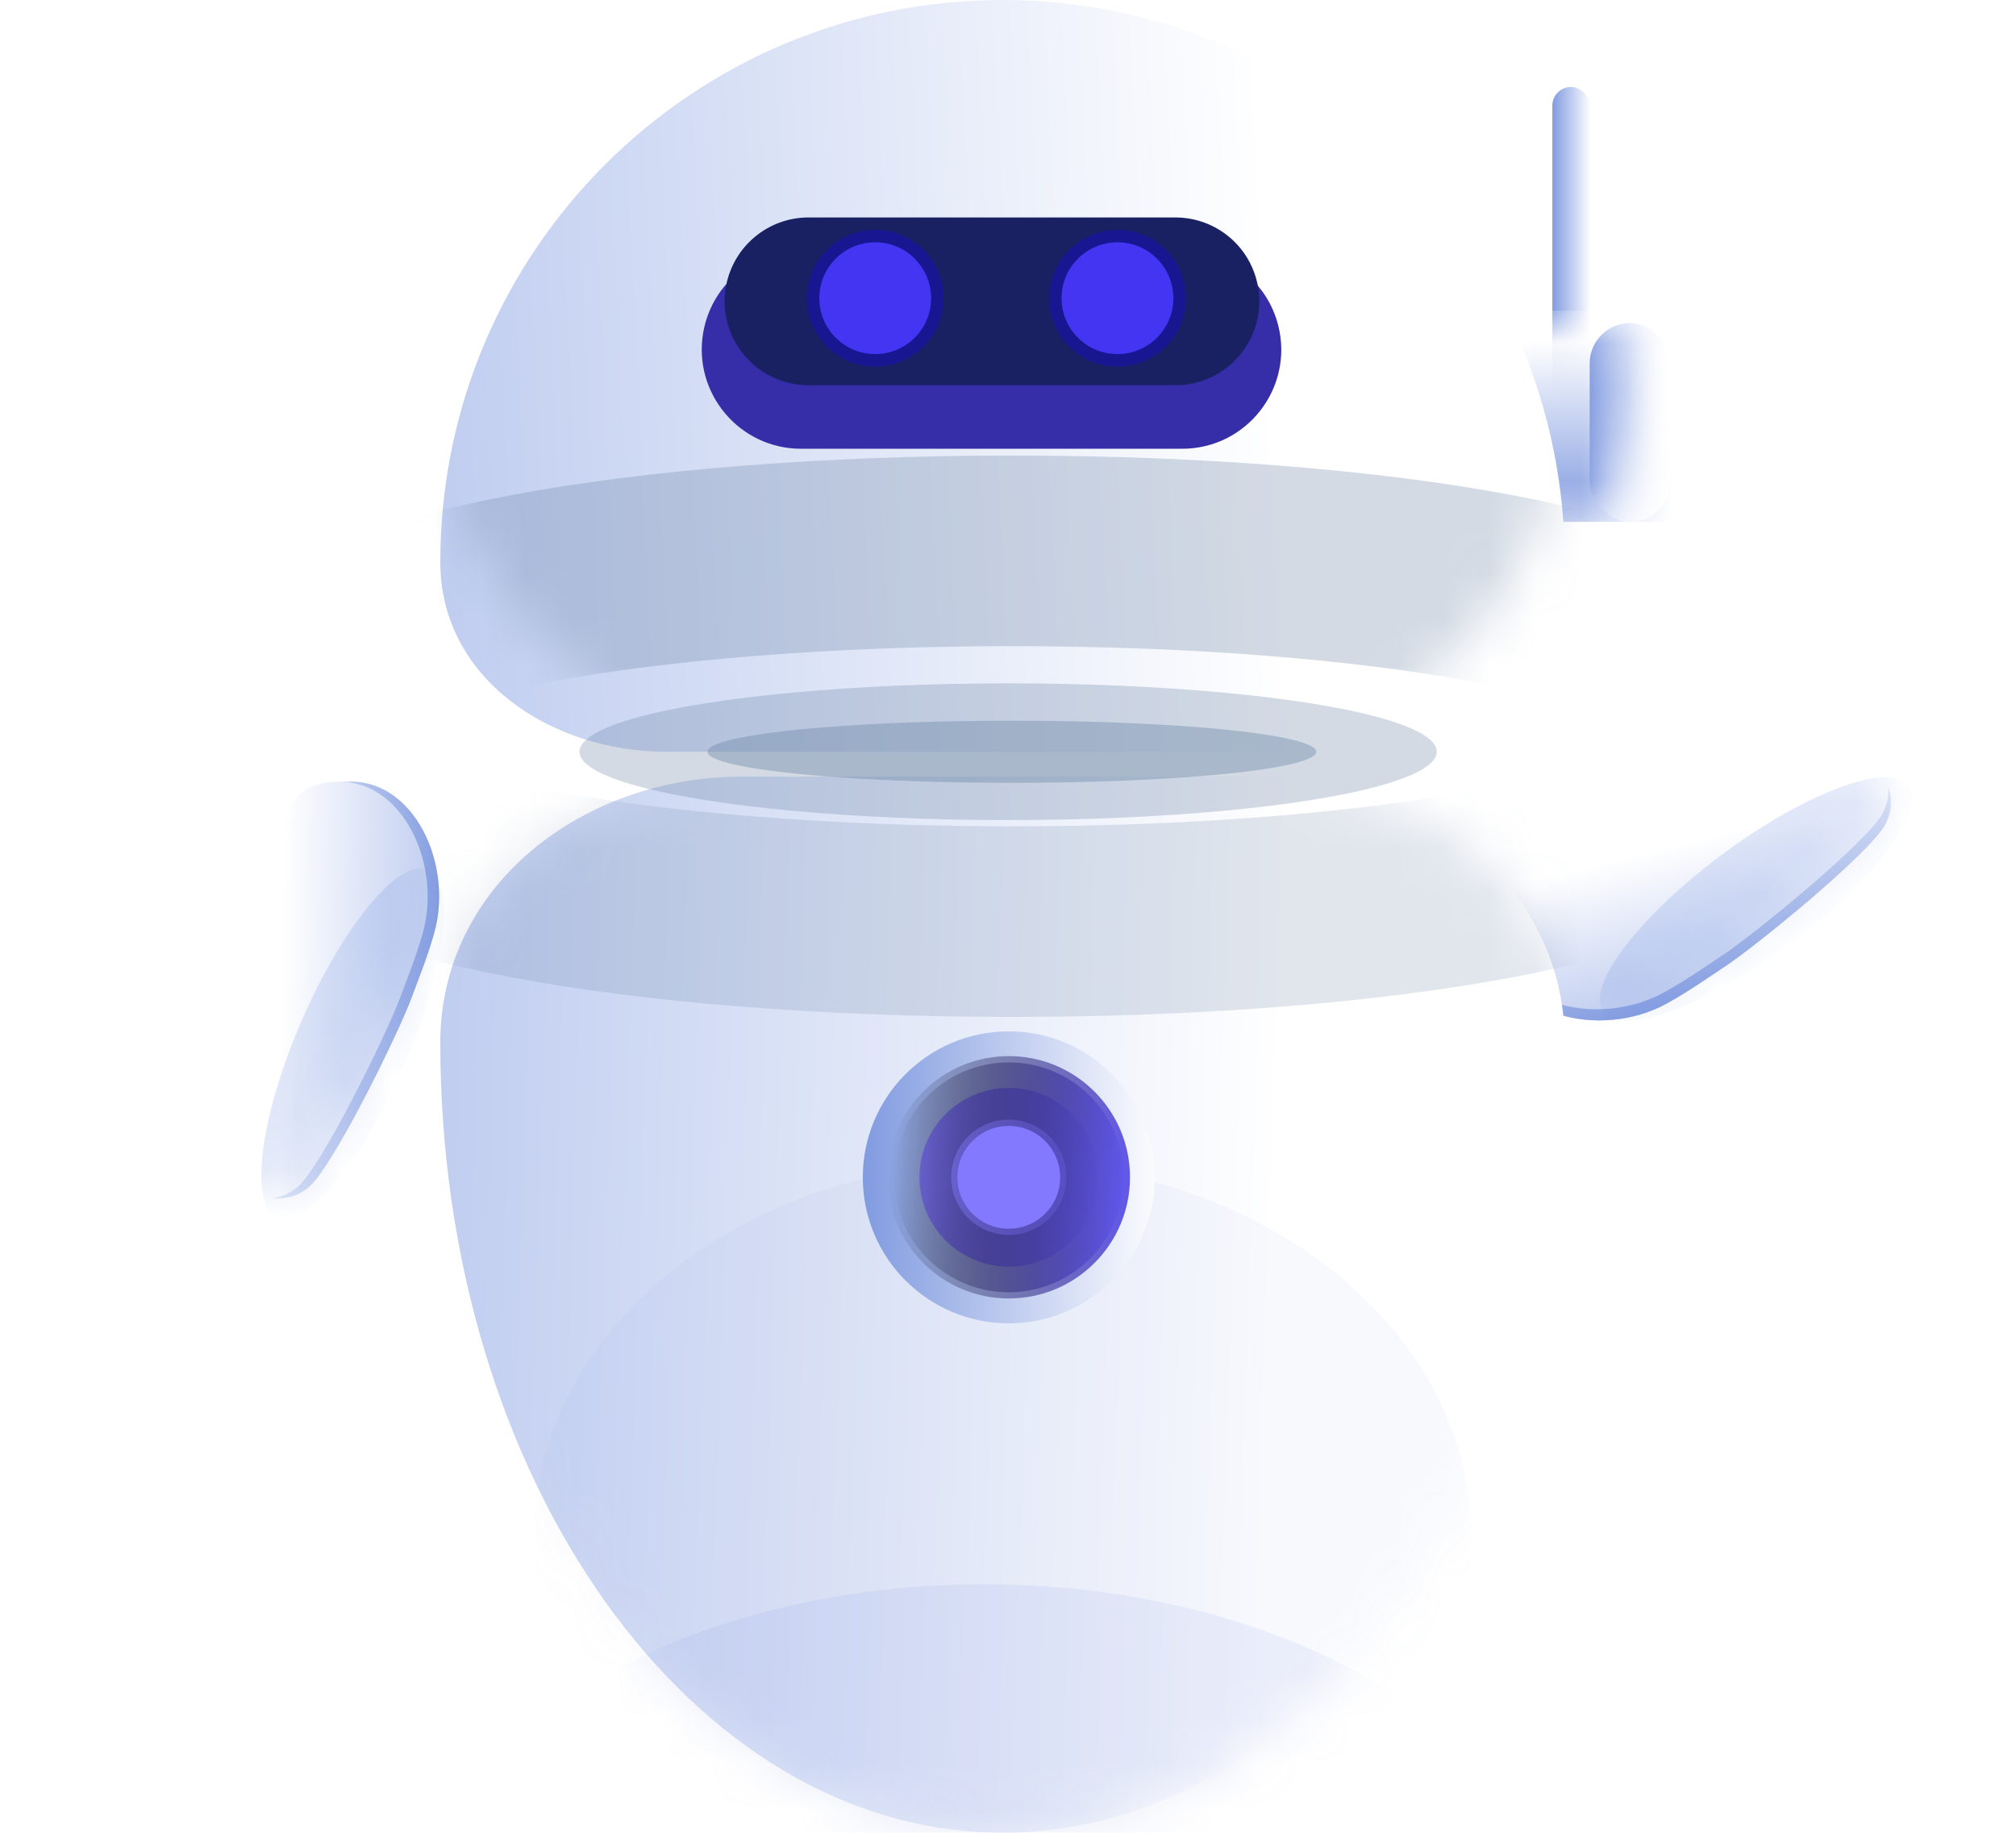 <svg width="44" height="40" viewBox="0 0 44 40" fill="none" xmlns="http://www.w3.org/2000/svg">
<path d="M32.707 20.305C32.703 20.369 32.701 20.433 32.702 20.494C32.712 22.174 34.924 22.712 36.391 21.894C36.91 21.604 37.35 21.288 37.628 21.107C38.293 20.674 40.809 18.626 41.148 17.99C41.487 17.354 41.089 16.542 40.347 16.645C39.605 16.748 32.816 18.679 32.707 20.305Z" fill="url(#paint0_linear_1011_2086)"/>
<path d="M32.707 20.305C32.703 20.369 32.701 20.433 32.702 20.494C32.712 22.174 34.924 22.712 36.391 21.894C36.91 21.604 37.35 21.288 37.628 21.107C38.293 20.674 40.809 18.626 41.148 17.99C41.487 17.354 41.089 16.542 40.347 16.645C39.605 16.748 32.816 18.679 32.707 20.305Z" fill="url(#paint1_linear_1011_2086)"/>
<path d="M32.65 20.061C32.646 20.126 32.644 20.189 32.645 20.25C32.655 21.93 34.867 22.469 36.334 21.65C36.853 21.361 37.293 21.045 37.571 20.864C38.236 20.43 40.752 18.382 41.091 17.746C41.43 17.11 41.032 16.298 40.29 16.401C39.548 16.505 32.758 18.435 32.65 20.061Z" fill="url(#paint2_linear_1011_2086)"/>
<mask id="mask0_1011_2086" style="mask-type:alpha" maskUnits="userSpaceOnUse" x="32" y="16" width="10" height="7">
<path d="M32.652 20.061C32.647 20.125 32.645 20.188 32.646 20.25C32.657 21.93 34.868 22.468 36.336 21.65C36.855 21.36 37.295 21.044 37.572 20.863C38.237 20.43 40.753 18.382 41.092 17.746C41.431 17.11 41.033 16.298 40.292 16.401C39.55 16.504 32.76 18.434 32.652 20.061Z" fill="url(#paint3_linear_1011_2086)"/>
</mask>
<g mask="url(#mask0_1011_2086)">
<g opacity="0.2" filter="url(#filter0_f_1011_2086)">
<ellipse cx="38.322" cy="19.622" rx="1.22" ry="4.144" transform="rotate(-126.572 38.322 19.622)" fill="#6489DE"/>
</g>
</g>
<path d="M7.089 17.152C7.151 17.133 7.212 17.117 7.272 17.104C8.91 16.733 9.936 18.765 9.472 20.379C9.308 20.951 9.1 21.451 8.987 21.762C8.716 22.508 7.292 25.423 6.75 25.898C6.207 26.373 5.326 26.169 5.258 25.423C5.191 24.678 5.529 17.627 7.089 17.152Z" fill="url(#paint4_linear_1011_2086)"/>
<path d="M7.089 17.152C7.151 17.133 7.212 17.117 7.272 17.104C8.91 16.733 9.936 18.765 9.472 20.379C9.308 20.951 9.1 21.451 8.987 21.762C8.716 22.508 7.292 25.423 6.75 25.898C6.207 26.373 5.326 26.169 5.258 25.423C5.191 24.678 5.529 17.627 7.089 17.152Z" fill="url(#paint5_linear_1011_2086)"/>
<path d="M6.839 17.152C6.9 17.134 6.961 17.117 7.021 17.104C8.66 16.733 9.686 18.765 9.222 20.38C9.058 20.951 8.85 21.451 8.737 21.763C8.466 22.508 7.042 25.424 6.5 25.898C5.957 26.373 5.076 26.169 5.008 25.424C4.94 24.678 5.279 17.627 6.839 17.152Z" fill="url(#paint6_linear_1011_2086)"/>
<mask id="mask1_1011_2086" style="mask-type:alpha" maskUnits="userSpaceOnUse" x="5" y="17" width="5" height="10">
<path d="M6.839 17.152C6.9 17.134 6.961 17.117 7.021 17.104C8.66 16.733 9.686 18.765 9.222 20.38C9.058 20.951 8.85 21.451 8.737 21.763C8.466 22.508 7.042 25.424 6.5 25.898C5.957 26.373 5.076 26.169 5.008 25.424C4.94 24.678 5.279 17.627 6.839 17.152Z" fill="url(#paint7_linear_1011_2086)"/>
</mask>
<g mask="url(#mask1_1011_2086)">
<g opacity="0.2" filter="url(#filter1_f_1011_2086)">
<ellipse rx="1.22" ry="4.144" transform="matrix(-0.917 -0.398 -0.398 0.917 7.697 22.774)" fill="#6489DE"/>
</g>
</g>
<rect x="33.881" y="1.898" width="0.814" height="6.915" rx="0.407" fill="url(#paint8_linear_1011_2086)"/>
<mask id="mask2_1011_2086" style="mask-type:alpha" maskUnits="userSpaceOnUse" x="32" y="7" width="4" height="5">
<path fill-rule="evenodd" clip-rule="evenodd" d="M35.643 7.051H32.795V11.39H35.249C35.27 11.191 35.308 10.996 35.372 10.848C35.575 10.373 36.118 8.543 35.643 7.051Z" fill="white"/>
</mask>
<g mask="url(#mask2_1011_2086)">
<rect x="30.762" y="6.78" width="7.186" height="4.61" fill="url(#paint9_linear_1011_2086)"/>
<rect x="34.695" y="7.051" width="1.763" height="4.339" rx="0.881" fill="url(#paint10_linear_1011_2086)"/>
</g>
<path fill-rule="evenodd" clip-rule="evenodd" d="M29.22 16.407C31.75 16.407 34.152 14.801 34.152 12.271C34.152 5.494 28.658 0 21.881 0C15.104 0 9.61 5.494 9.61 12.271C9.61 14.801 12.012 16.407 14.542 16.407H29.22Z" fill="url(#paint11_linear_1011_2086)"/>
<path fill-rule="evenodd" clip-rule="evenodd" d="M27.568 16.949C31.021 16.949 34.152 19.306 34.152 22.759C34.152 32.281 28.658 39.999 21.881 39.999C15.104 39.999 9.61 32.281 9.61 22.759C9.61 19.306 12.741 16.949 16.194 16.949H27.568Z" fill="url(#paint12_linear_1011_2086)"/>
<mask id="mask3_1011_2086" style="mask-type:alpha" maskUnits="userSpaceOnUse" x="9" y="16" width="26" height="24">
<path fill-rule="evenodd" clip-rule="evenodd" d="M27.567 16.949C31.02 16.949 34.151 19.307 34.151 22.759C34.151 32.281 28.657 40 21.88 40C15.103 40 9.609 32.281 9.609 22.759C9.609 19.307 12.739 16.949 16.192 16.949H27.567Z" fill="url(#paint13_linear_1011_2086)"/>
</mask>
<g mask="url(#mask3_1011_2086)">
<g opacity="0.2" filter="url(#filter2_f_1011_2086)">
<path d="M38.536 15.323C38.536 14.333 37.996 13.636 37.574 13.247C37.149 12.855 36.639 12.575 36.174 12.367C35.231 11.947 33.996 11.618 32.632 11.361C29.869 10.84 26.141 10.531 22.083 10.531C18.026 10.531 14.297 10.84 11.534 11.361C10.17 11.618 8.936 11.947 7.993 12.367C7.528 12.575 7.018 12.855 6.593 13.247C6.17 13.636 5.631 14.333 5.631 15.323C5.631 16.312 6.17 17.009 6.593 17.398C7.018 17.79 7.528 18.07 7.993 18.278C8.936 18.698 10.17 19.027 11.534 19.284C14.297 19.805 18.026 20.114 22.083 20.114C26.141 20.114 29.869 19.805 32.632 19.284C33.996 19.027 35.231 18.698 36.174 18.278C36.639 18.07 37.149 17.79 37.574 17.398C37.996 17.009 38.536 16.312 38.536 15.323Z" stroke="#6A84A4" stroke-width="4.16"/>
</g>
<g opacity="0.1" filter="url(#filter3_f_1011_2086)">
<path d="M21.474 34.576C14.472 34.576 8.796 38.249 8.796 42.78C8.796 47.31 14.472 50.983 21.474 50.983C28.476 50.983 34.152 47.31 34.152 42.78C34.152 38.249 28.476 34.576 21.474 34.576Z" fill="#6489DE"/>
</g>
<g opacity="0.05" filter="url(#filter4_f_1011_2086)">
<path d="M21.88 25.356C16.226 25.356 11.643 29.029 11.643 33.56C11.643 38.09 16.226 41.763 21.88 41.763C27.534 41.763 32.117 38.09 32.117 33.56C32.117 29.029 27.534 25.356 21.88 25.356Z" fill="#6489DE"/>
</g>
</g>
<g filter="url(#filter5_i_1011_2086)">
<path d="M15.35 5.86C15.523 4.885 16.334 4.152 17.322 4.092C18.563 4.018 20.253 3.933 21.542 3.932C22.899 3.932 24.697 4.024 25.963 4.101C26.887 4.157 27.663 4.807 27.895 5.704C28.248 7.073 27.215 8.407 25.801 8.407H17.484C16.135 8.407 15.114 7.188 15.35 5.86Z" fill="#362DA8"/>
</g>
<path d="M15.847 6.239C16.01 5.373 16.766 4.746 17.646 4.746H25.654C26.479 4.746 27.203 5.298 27.42 6.094C27.738 7.259 26.861 8.407 25.654 8.407H17.646C16.5 8.407 15.636 7.365 15.847 6.239Z" fill="#192162"/>
<circle cx="19.102" cy="6.508" r="1.22" fill="#574CEC"/>
<circle cx="24.389" cy="6.508" r="1.22" fill="#574CEC"/>
<mask id="mask4_1011_2086" style="mask-type:alpha" maskUnits="userSpaceOnUse" x="9" y="1" width="26" height="16">
<rect x="9.61" y="1.356" width="24.407" height="15.051" rx="7.525" fill="white"/>
</mask>
<g mask="url(#mask4_1011_2086)">
<g opacity="0.3" filter="url(#filter6_f_1011_2086)">
<circle cx="19.101" cy="6.509" r="1.492" fill="#1300FF"/>
</g>
<g opacity="0.3" filter="url(#filter7_f_1011_2086)">
<circle cx="24.39" cy="6.509" r="1.492" fill="#1300FF"/>
</g>
<g opacity="0.3" filter="url(#filter8_f_1011_2086)">
<path d="M38.537 16.814C38.537 15.824 37.997 15.127 37.575 14.738C37.15 14.346 36.639 14.066 36.175 13.859C35.232 13.438 33.997 13.11 32.633 12.852C29.87 12.331 26.142 12.022 22.084 12.022C18.027 12.022 14.298 12.331 11.536 12.852C10.171 13.11 8.937 13.438 7.994 13.859C7.529 14.066 7.019 14.346 6.593 14.738C6.171 15.127 5.631 15.824 5.631 16.814C5.631 17.804 6.171 18.5 6.593 18.889C7.019 19.282 7.529 19.562 7.994 19.769C8.937 20.19 10.171 20.518 11.536 20.775C14.298 21.297 18.027 21.606 22.084 21.606C26.142 21.606 29.87 21.297 32.633 20.775C33.997 20.518 35.232 20.189 36.175 19.769C36.639 19.562 37.15 19.282 37.575 18.889C37.997 18.5 38.537 17.804 38.537 16.814Z" stroke="#6A84A4" stroke-width="4.16"/>
</g>
</g>
<g opacity="0.3" filter="url(#filter9_f_1011_2086)">
<ellipse cx="22.002" cy="16.406" rx="1.492" ry="9.356" transform="rotate(-90 22.002 16.406)" fill="#6A84A4"/>
</g>
<g opacity="0.4" filter="url(#filter10_f_1011_2086)">
<ellipse cx="22.084" cy="16.407" rx="0.678" ry="6.644" transform="rotate(-90 22.084 16.407)" fill="#6A84A4"/>
</g>
<circle cx="22.017" cy="25.695" r="3.186" fill="url(#paint14_linear_1011_2086)"/>
<circle cx="22.018" cy="25.694" r="1.951" fill="#8279FF" stroke="url(#paint15_linear_1011_2086)" stroke-width="1.387"/>
<g filter="url(#filter11_f_1011_2086)">
<circle cx="22.017" cy="25.695" r="1.815" stroke="url(#paint16_linear_1011_2086)" stroke-width="1.387"/>
</g>
<defs>
<filter id="filter0_f_1011_2086" x="29.368" y="11.419" width="17.907" height="16.407" filterUnits="userSpaceOnUse" color-interpolation-filters="sRGB">
<feFlood flood-opacity="0" result="BackgroundImageFix"/>
<feBlend mode="normal" in="SourceGraphic" in2="BackgroundImageFix" result="shape"/>
<feGaussianBlur stdDeviation="2.773" result="effect1_foregroundBlur_1011_2086"/>
</filter>
<filter id="filter1_f_1011_2086" x="0.157" y="13.395" width="15.08" height="18.759" filterUnits="userSpaceOnUse" color-interpolation-filters="sRGB">
<feFlood flood-opacity="0" result="BackgroundImageFix"/>
<feBlend mode="normal" in="SourceGraphic" in2="BackgroundImageFix" result="shape"/>
<feGaussianBlur stdDeviation="2.773" result="effect1_foregroundBlur_1011_2086"/>
</filter>
<filter id="filter2_f_1011_2086" x="-6.156" y="-1.255" width="56.478" height="33.156" filterUnits="userSpaceOnUse" color-interpolation-filters="sRGB">
<feFlood flood-opacity="0" result="BackgroundImageFix"/>
<feBlend mode="normal" in="SourceGraphic" in2="BackgroundImageFix" result="shape"/>
<feGaussianBlur stdDeviation="4.853" result="effect1_foregroundBlur_1011_2086"/>
</filter>
<filter id="filter3_f_1011_2086" x="-23.096" y="2.684" width="89.14" height="80.191" filterUnits="userSpaceOnUse" color-interpolation-filters="sRGB">
<feFlood flood-opacity="0" result="BackgroundImageFix"/>
<feBlend mode="normal" in="SourceGraphic" in2="BackgroundImageFix" result="shape"/>
<feGaussianBlur stdDeviation="15.946" result="effect1_foregroundBlur_1011_2086"/>
</filter>
<filter id="filter4_f_1011_2086" x="-20.249" y="-6.536" width="84.259" height="80.191" filterUnits="userSpaceOnUse" color-interpolation-filters="sRGB">
<feFlood flood-opacity="0" result="BackgroundImageFix"/>
<feBlend mode="normal" in="SourceGraphic" in2="BackgroundImageFix" result="shape"/>
<feGaussianBlur stdDeviation="15.946" result="effect1_foregroundBlur_1011_2086"/>
</filter>
<filter id="filter5_i_1011_2086" x="15.316" y="3.932" width="12.649" height="5.861" filterUnits="userSpaceOnUse" color-interpolation-filters="sRGB">
<feFlood flood-opacity="0" result="BackgroundImageFix"/>
<feBlend mode="normal" in="SourceGraphic" in2="BackgroundImageFix" result="shape"/>
<feColorMatrix in="SourceAlpha" type="matrix" values="0 0 0 0 0 0 0 0 0 0 0 0 0 0 0 0 0 0 127 0" result="hardAlpha"/>
<feOffset dy="1.387"/>
<feGaussianBlur stdDeviation="1.387"/>
<feComposite in2="hardAlpha" operator="arithmetic" k2="-1" k3="1"/>
<feColorMatrix type="matrix" values="0 0 0 0 0 0 0 0 0 0 0 0 0 0 0 0 0 0 0.25 0"/>
<feBlend mode="normal" in2="shape" result="effect1_innerShadow_1011_2086"/>
</filter>
<filter id="filter6_f_1011_2086" x="14.836" y="2.244" width="8.53" height="8.53" filterUnits="userSpaceOnUse" color-interpolation-filters="sRGB">
<feFlood flood-opacity="0" result="BackgroundImageFix"/>
<feBlend mode="normal" in="SourceGraphic" in2="BackgroundImageFix" result="shape"/>
<feGaussianBlur stdDeviation="1.387" result="effect1_foregroundBlur_1011_2086"/>
</filter>
<filter id="filter7_f_1011_2086" x="20.125" y="2.244" width="8.53" height="8.53" filterUnits="userSpaceOnUse" color-interpolation-filters="sRGB">
<feFlood flood-opacity="0" result="BackgroundImageFix"/>
<feBlend mode="normal" in="SourceGraphic" in2="BackgroundImageFix" result="shape"/>
<feGaussianBlur stdDeviation="1.387" result="effect1_foregroundBlur_1011_2086"/>
</filter>
<filter id="filter8_f_1011_2086" x="-6.155" y="0.236" width="56.478" height="33.156" filterUnits="userSpaceOnUse" color-interpolation-filters="sRGB">
<feFlood flood-opacity="0" result="BackgroundImageFix"/>
<feBlend mode="normal" in="SourceGraphic" in2="BackgroundImageFix" result="shape"/>
<feGaussianBlur stdDeviation="4.853" result="effect1_foregroundBlur_1011_2086"/>
</filter>
<filter id="filter9_f_1011_2086" x="2.939" y="5.208" width="38.125" height="22.396" filterUnits="userSpaceOnUse" color-interpolation-filters="sRGB">
<feFlood flood-opacity="0" result="BackgroundImageFix"/>
<feBlend mode="normal" in="SourceGraphic" in2="BackgroundImageFix" result="shape"/>
<feGaussianBlur stdDeviation="4.853" result="effect1_foregroundBlur_1011_2086"/>
</filter>
<filter id="filter10_f_1011_2086" x="0.187" y="0.476" width="43.794" height="31.861" filterUnits="userSpaceOnUse" color-interpolation-filters="sRGB">
<feFlood flood-opacity="0" result="BackgroundImageFix"/>
<feBlend mode="normal" in="SourceGraphic" in2="BackgroundImageFix" result="shape"/>
<feGaussianBlur stdDeviation="7.626" result="effect1_foregroundBlur_1011_2086"/>
</filter>
<filter id="filter11_f_1011_2086" x="18.121" y="21.8" width="7.79" height="7.79" filterUnits="userSpaceOnUse" color-interpolation-filters="sRGB">
<feFlood flood-opacity="0" result="BackgroundImageFix"/>
<feBlend mode="normal" in="SourceGraphic" in2="BackgroundImageFix" result="shape"/>
<feGaussianBlur stdDeviation="0.693" result="effect1_foregroundBlur_1011_2086"/>
</filter>
<linearGradient id="paint0_linear_1011_2086" x1="36.535" y1="24.929" x2="35.076" y2="19.081" gradientUnits="userSpaceOnUse">
<stop offset="0.018" stop-color="#8FA7E4"/>
<stop offset="1" stop-color="white"/>
</linearGradient>
<linearGradient id="paint1_linear_1011_2086" x1="37.286" y1="21.931" x2="35.368" y2="13.98" gradientUnits="userSpaceOnUse">
<stop stop-color="#819BE0"/>
<stop offset="0.571" stop-color="white"/>
<stop offset="1" stop-color="white" stop-opacity="0"/>
</linearGradient>
<linearGradient id="paint2_linear_1011_2086" x1="36.477" y1="24.685" x2="35.019" y2="18.837" gradientUnits="userSpaceOnUse">
<stop offset="0.018" stop-color="#8FA7E4"/>
<stop offset="1" stop-color="white"/>
</linearGradient>
<linearGradient id="paint3_linear_1011_2086" x1="36.479" y1="24.684" x2="35.02" y2="18.836" gradientUnits="userSpaceOnUse">
<stop offset="0.018" stop-color="#8FA7E4"/>
<stop offset="1" stop-color="white"/>
</linearGradient>
<linearGradient id="paint4_linear_1011_2086" x1="12.46" y1="19.83" x2="6.434" y2="19.737" gradientUnits="userSpaceOnUse">
<stop offset="0.018" stop-color="#8FA7E4"/>
<stop offset="1" stop-color="white"/>
</linearGradient>
<linearGradient id="paint5_linear_1011_2086" x1="9.712" y1="21.242" x2="1.533" y2="21.179" gradientUnits="userSpaceOnUse">
<stop stop-color="#819BE0"/>
<stop offset="0.571" stop-color="white"/>
<stop offset="1" stop-color="white" stop-opacity="0"/>
</linearGradient>
<linearGradient id="paint6_linear_1011_2086" x1="12.21" y1="19.83" x2="6.184" y2="19.737" gradientUnits="userSpaceOnUse">
<stop offset="0.018" stop-color="#8FA7E4"/>
<stop offset="1" stop-color="white"/>
</linearGradient>
<linearGradient id="paint7_linear_1011_2086" x1="12.21" y1="19.83" x2="6.184" y2="19.737" gradientUnits="userSpaceOnUse">
<stop offset="0.018" stop-color="#8FA7E4"/>
<stop offset="1" stop-color="white"/>
</linearGradient>
<linearGradient id="paint8_linear_1011_2086" x1="33.881" y1="5.085" x2="35.305" y2="5.085" gradientUnits="userSpaceOnUse">
<stop stop-color="#819BE0"/>
<stop offset="0.59" stop-color="white"/>
<stop offset="1" stop-color="white" stop-opacity="0"/>
</linearGradient>
<linearGradient id="paint9_linear_1011_2086" x1="35.136" y1="11.254" x2="34.968" y2="4.537" gradientUnits="userSpaceOnUse">
<stop stop-color="#819BE0"/>
<stop offset="0.571" stop-color="white"/>
<stop offset="1" stop-color="white" stop-opacity="0"/>
</linearGradient>
<linearGradient id="paint10_linear_1011_2086" x1="34.695" y1="9.05" x2="37.927" y2="9.03" gradientUnits="userSpaceOnUse">
<stop stop-color="#819BE0"/>
<stop offset="0.571" stop-color="white"/>
<stop offset="1" stop-color="white" stop-opacity="0"/>
</linearGradient>
<linearGradient id="paint11_linear_1011_2086" x1="-5.509" y1="5.017" x2="27.576" y2="3.458" gradientUnits="userSpaceOnUse">
<stop offset="0.018" stop-color="#8FA7E4"/>
<stop offset="1" stop-color="white"/>
</linearGradient>
<linearGradient id="paint12_linear_1011_2086" x1="-5.509" y1="32.951" x2="27.612" y2="34.062" gradientUnits="userSpaceOnUse">
<stop offset="0.018" stop-color="#8FA7E4"/>
<stop offset="1" stop-color="white"/>
</linearGradient>
<linearGradient id="paint13_linear_1011_2086" x1="-5.51" y1="32.951" x2="27.611" y2="34.062" gradientUnits="userSpaceOnUse">
<stop offset="0.018" stop-color="#8FA7E4"/>
<stop offset="1" stop-color="white"/>
</linearGradient>
<linearGradient id="paint14_linear_1011_2086" x1="18.831" y1="25.445" x2="29.983" y2="25.445" gradientUnits="userSpaceOnUse">
<stop stop-color="#819BE0"/>
<stop offset="0.59" stop-color="white"/>
<stop offset="1" stop-color="white" stop-opacity="0"/>
</linearGradient>
<linearGradient id="paint15_linear_1011_2086" x1="24.662" y1="26.033" x2="19.373" y2="25.762" gradientUnits="userSpaceOnUse">
<stop stop-color="#6157EB"/>
<stop offset="1" stop-opacity="0"/>
</linearGradient>
<linearGradient id="paint16_linear_1011_2086" x1="24.525" y1="26.016" x2="19.508" y2="25.759" gradientUnits="userSpaceOnUse">
<stop stop-color="#6157EB"/>
<stop offset="1" stop-opacity="0"/>
</linearGradient>
</defs>
</svg>

